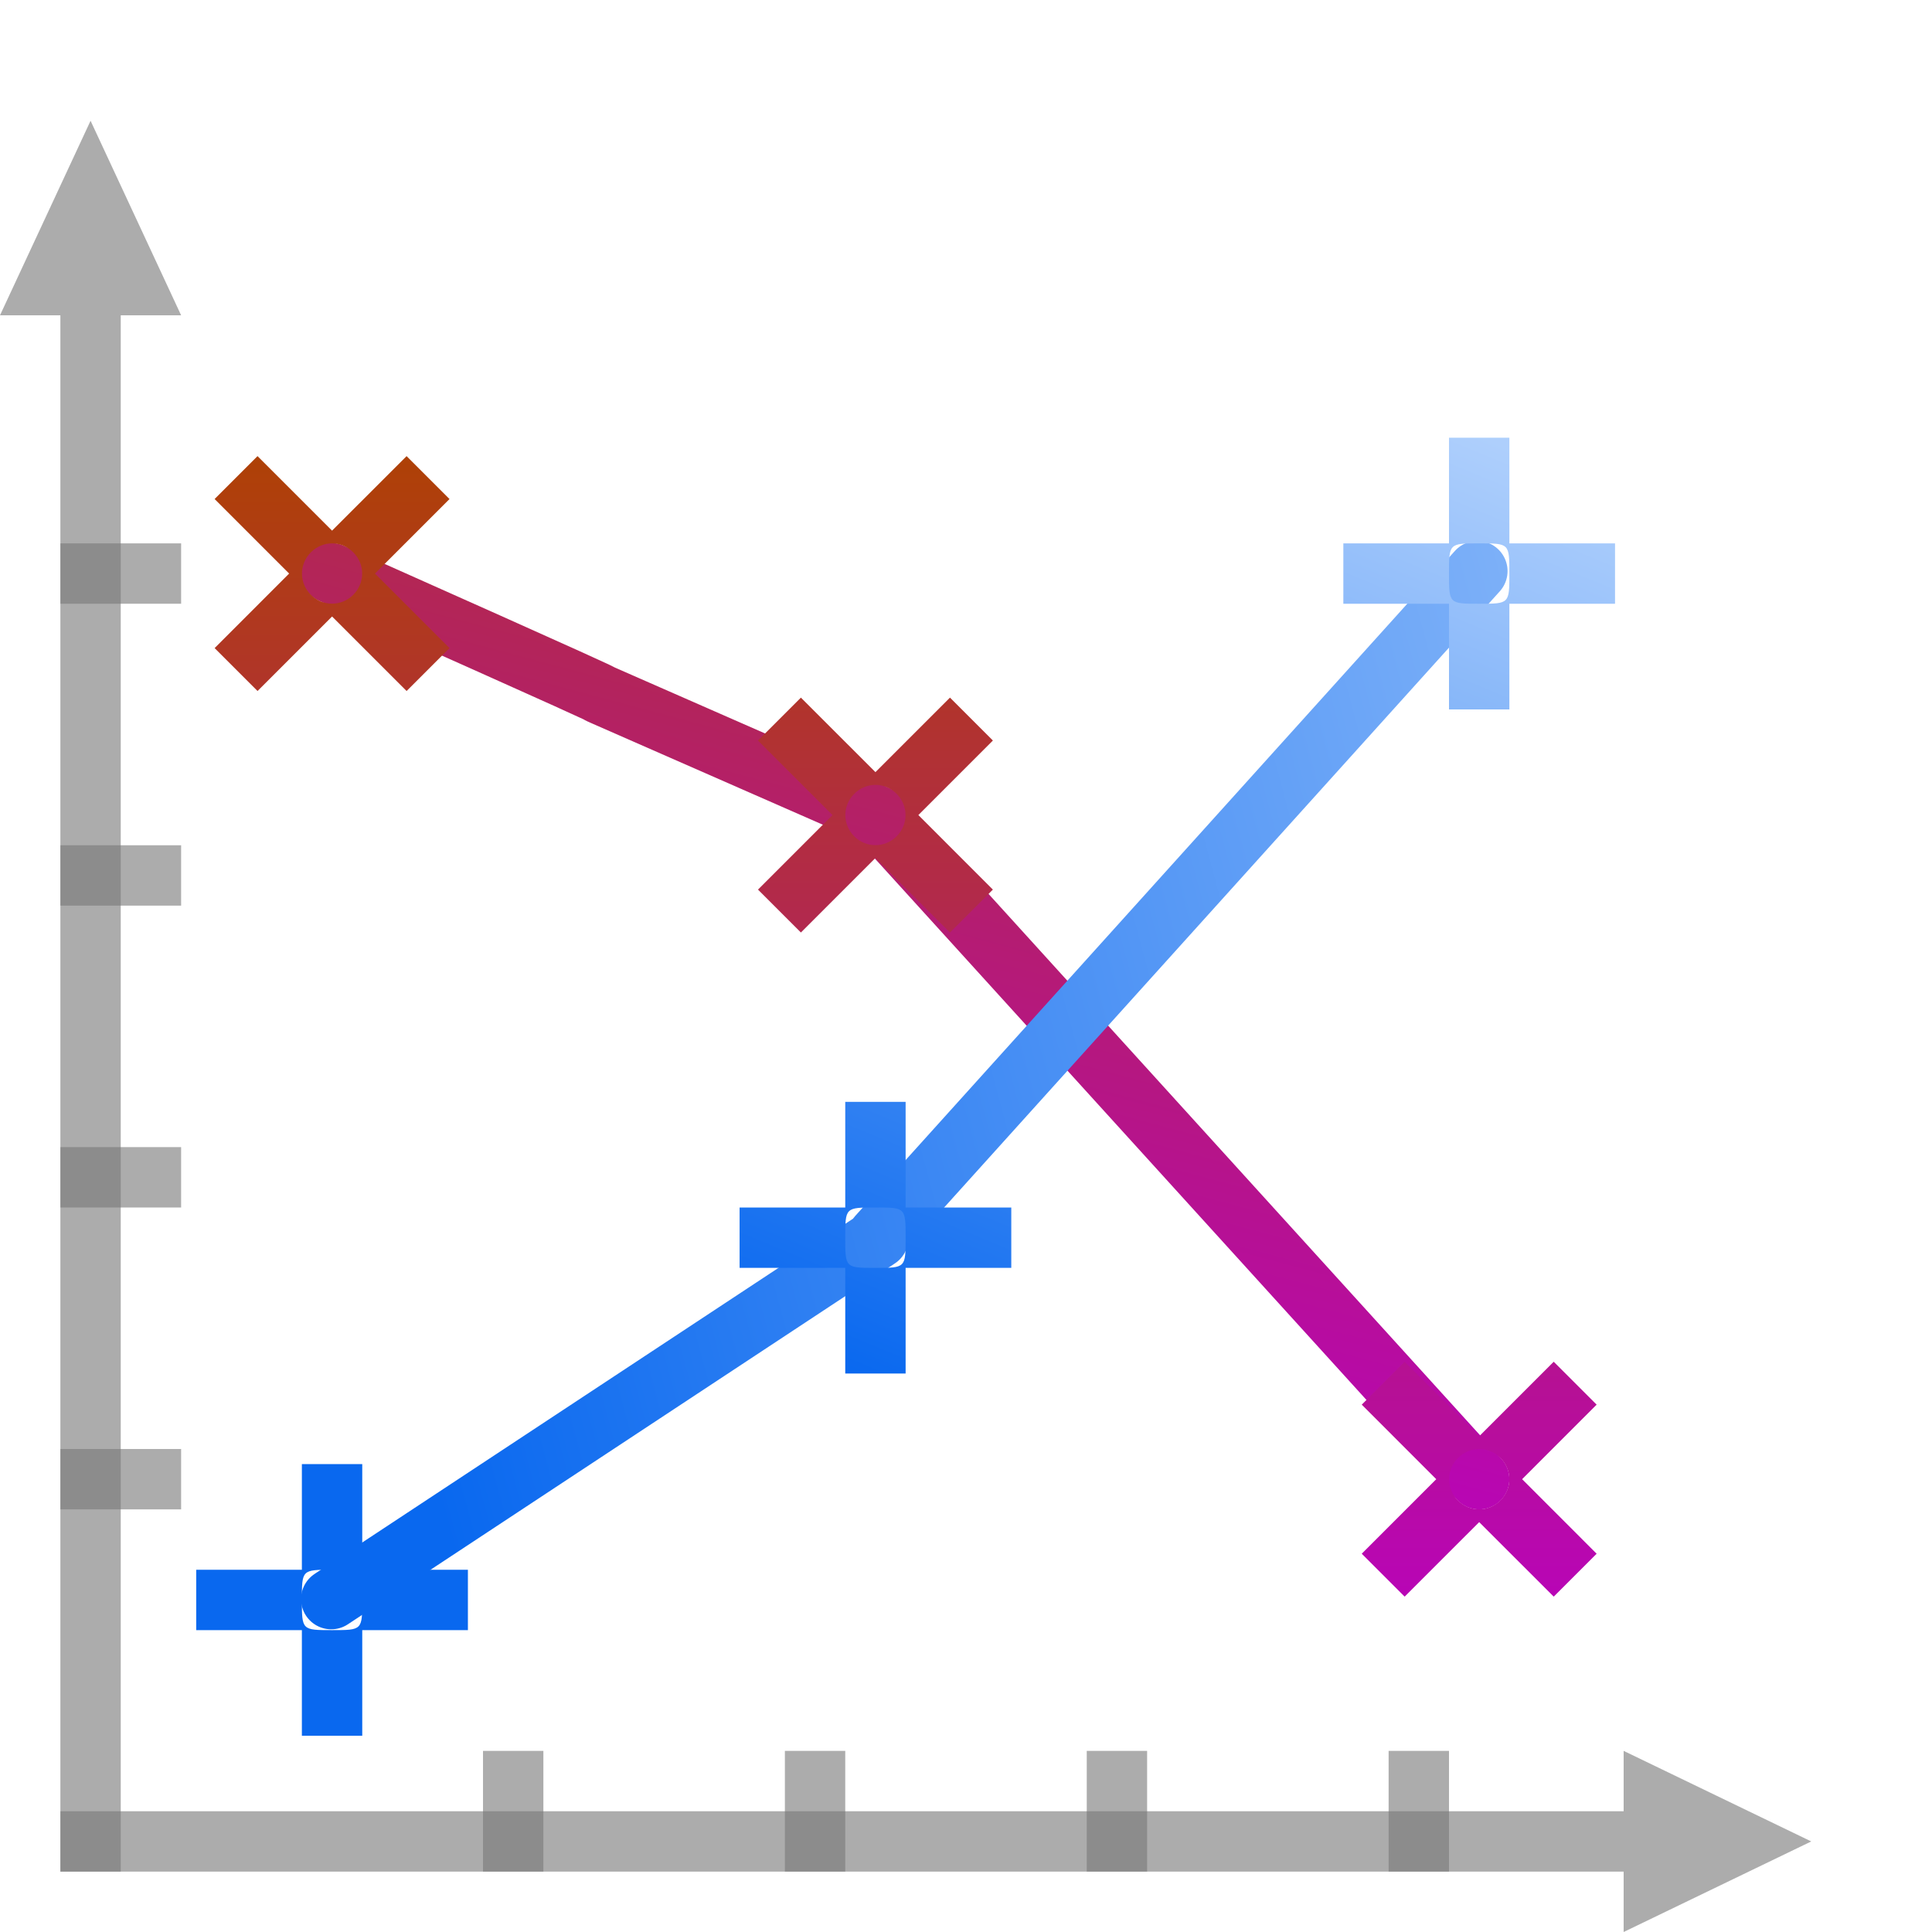 <?xml version="1.0" encoding="UTF-8" standalone="no"?>
<!-- Created with Inkscape (http://www.inkscape.org/) -->

<svg
   xmlns:dc="http://purl.org/dc/elements/1.1/"
   xmlns:cc="http://creativecommons.org/ns#"
   xmlns:rdf="http://www.w3.org/1999/02/22-rdf-syntax-ns#"
   xmlns:svg="http://www.w3.org/2000/svg"
   xmlns="http://www.w3.org/2000/svg"
   xmlns:xlink="http://www.w3.org/1999/xlink"
   xmlns:sodipodi="http://sodipodi.sourceforge.net/DTD/sodipodi-0.dtd"
   xmlns:inkscape="http://www.inkscape.org/namespaces/inkscape"
   width="128"
   height="128"
   id="svg3408"
   sodipodi:version="0.32"
   inkscape:version="0.48.4 r9939"
   version="1.0"
   sodipodi:docname="cartesian-plot-two-axes.svg"
   inkscape:output_extension="org.inkscape.output.svgz.inkscape"
   inkscape:export-filename="/home/pinheiro/pics/oxygen/scalable/actions/office-chart-line-stacked.png"
   inkscape:export-xdpi="180"
   inkscape:export-ydpi="180">
  <defs
     id="defs3410">
    <linearGradient
       inkscape:collect="always"
       id="linearGradient3228">
      <stop
         style="stop-color:#ffffff;stop-opacity:1;"
         offset="0"
         id="stop3230" />
      <stop
         style="stop-color:#ffffff;stop-opacity:0;"
         offset="1"
         id="stop3232" />
    </linearGradient>
    <linearGradient
       inkscape:collect="always"
       id="linearGradient3220">
      <stop
         style="stop-color:#ffffff;stop-opacity:1;"
         offset="0"
         id="stop3222" />
      <stop
         style="stop-color:#ffffff;stop-opacity:0;"
         offset="1"
         id="stop3224" />
    </linearGradient>
    <linearGradient
       id="linearGradient3201">
      <stop
         id="stop3203"
         offset="0"
         style="stop-color:#fbaeff;stop-opacity:1;" />
      <stop
         id="stop3205"
         offset="1"
         style="stop-color:#ffd7d7;stop-opacity:1;" />
    </linearGradient>
    <linearGradient
       id="linearGradient3195">
      <stop
         id="stop3197"
         offset="0"
         style="stop-color:#99c2fc;stop-opacity:1;" />
      <stop
         id="stop3199"
         offset="1"
         style="stop-color:#dceafe;stop-opacity:1;" />
    </linearGradient>
    <inkscape:perspective
       sodipodi:type="inkscape:persp3d"
       inkscape:vp_x="0 : 64 : 1"
       inkscape:vp_y="0 : 1000 : 0"
       inkscape:vp_z="128 : 64 : 1"
       inkscape:persp3d-origin="64 : 42.666667 : 1"
       id="perspective28" />
    <linearGradient
       id="linearGradient6310">
      <stop
         style="stop-color:#b900c4;stop-opacity:1;"
         offset="0"
         id="stop6312" />
      <stop
         style="stop-color:#ae4300;stop-opacity:1;"
         offset="1"
         id="stop6314" />
    </linearGradient>
    <linearGradient
       id="linearGradient3051">
      <stop
         style="stop-color:#0968ef;stop-opacity:1;"
         offset="0"
         id="stop3053" />
      <stop
         style="stop-color:#aecffc;stop-opacity:1;"
         offset="1"
         id="stop3055" />
    </linearGradient>
    <linearGradient
       inkscape:collect="always"
       xlink:href="#linearGradient3051"
       id="linearGradient3768"
       x1="23.5"
       y1="64"
       x2="140.198"
       y2="32.731"
       gradientUnits="userSpaceOnUse"
       gradientTransform="translate(-4,0)" />
    <linearGradient
       inkscape:collect="always"
       xlink:href="#linearGradient6310"
       id="linearGradient3772"
       gradientUnits="userSpaceOnUse"
       x1="32"
       y1="88.469"
       x2="54.052"
       y2="6.171"
       gradientTransform="translate(-4,0)" />
    <linearGradient
       inkscape:collect="always"
       xlink:href="#linearGradient3201"
       id="linearGradient3189"
       x1="66.066"
       y1="92.046"
       x2="66.066"
       y2="43.635"
       gradientUnits="userSpaceOnUse"
       gradientTransform="translate(-4,0)" />
    <linearGradient
       inkscape:collect="always"
       xlink:href="#linearGradient3195"
       id="linearGradient3193"
       gradientUnits="userSpaceOnUse"
       x1="68"
       y1="112"
       x2="68"
       y2="80"
       gradientTransform="translate(-4,0)" />
    <linearGradient
       inkscape:collect="always"
       xlink:href="#linearGradient3220"
       id="linearGradient3226"
       x1="92.705"
       y1="8.803"
       x2="120"
       y2="76"
       gradientUnits="userSpaceOnUse"
       gradientTransform="translate(-4,0)" />
    <linearGradient
       inkscape:collect="always"
       xlink:href="#linearGradient3228"
       id="linearGradient3234"
       x1="84"
       y1="60"
       x2="110"
       y2="105.033"
       gradientUnits="userSpaceOnUse"
       gradientTransform="translate(-4,0)" />
    <linearGradient
       inkscape:collect="always"
       xlink:href="#linearGradient6310-6"
       id="linearGradient3542"
       gradientUnits="userSpaceOnUse"
       gradientTransform="matrix(0.707,0.707,-0.707,0.707,45.799,-39.539)"
       x1="151.137"
       y1="57.515"
       x2="91.471"
       y2="-2.151" />
    <linearGradient
       id="linearGradient6310-6">
      <stop
         style="stop-color:#b900c4;stop-opacity:1;"
         offset="0"
         id="stop6312-9" />
      <stop
         style="stop-color:#ae4300;stop-opacity:1;"
         offset="1"
         id="stop6314-9" />
    </linearGradient>
    <linearGradient
       inkscape:collect="always"
       xlink:href="#linearGradient3643"
       id="linearGradient3539"
       gradientUnits="userSpaceOnUse"
       gradientTransform="translate(-12,36)"
       x1="84"
       y1="56"
       x2="112"
       y2="-12" />
    <linearGradient
       id="linearGradient3643">
      <stop
         style="stop-color:#0968ef;stop-opacity:1;"
         offset="0"
         id="stop3645" />
      <stop
         style="stop-color:#aecffc;stop-opacity:1;"
         offset="1"
         id="stop3647" />
    </linearGradient>
    <linearGradient
       inkscape:collect="always"
       xlink:href="#linearGradient3643"
       id="linearGradient3077"
       gradientUnits="userSpaceOnUse"
       gradientTransform="translate(-16,180)"
       x1="84"
       y1="56"
       x2="112"
       y2="-12" />
    <linearGradient
       inkscape:collect="always"
       xlink:href="#linearGradient6310-6"
       id="linearGradient3080"
       gradientUnits="userSpaceOnUse"
       gradientTransform="matrix(0.707,0.707,-0.707,0.707,41.799,104.461)"
       x1="151.137"
       y1="57.515"
       x2="91.471"
       y2="-2.151" />
    <linearGradient
       inkscape:collect="always"
       xlink:href="#linearGradient3643-6"
       id="linearGradient3077-8"
       gradientUnits="userSpaceOnUse"
       gradientTransform="translate(-16,180)"
       x1="84"
       y1="56"
       x2="112"
       y2="-12" />
    <linearGradient
       id="linearGradient3643-6">
      <stop
         style="stop-color:#0968ef;stop-opacity:1;"
         offset="0"
         id="stop3645-3" />
      <stop
         style="stop-color:#aecffc;stop-opacity:1;"
         offset="1"
         id="stop3647-5" />
    </linearGradient>
    <linearGradient
       y2="-12"
       x2="112"
       y1="56"
       x1="84"
       gradientTransform="translate(-16,40)"
       gradientUnits="userSpaceOnUse"
       id="linearGradient3098"
       xlink:href="#linearGradient3643-6"
       inkscape:collect="always" />
    <linearGradient
       inkscape:collect="always"
       xlink:href="#linearGradient3643-1"
       id="linearGradient3077-1"
       gradientUnits="userSpaceOnUse"
       gradientTransform="translate(-16,180)"
       x1="84"
       y1="56"
       x2="112"
       y2="-12" />
    <linearGradient
       id="linearGradient3643-1">
      <stop
         style="stop-color:#0968ef;stop-opacity:1;"
         offset="0"
         id="stop3645-0" />
      <stop
         style="stop-color:#aecffc;stop-opacity:1;"
         offset="1"
         id="stop3647-56" />
    </linearGradient>
    <linearGradient
       y2="-12"
       x2="112"
       y1="56"
       x1="84"
       gradientTransform="translate(-16,40)"
       gradientUnits="userSpaceOnUse"
       id="linearGradient3135"
       xlink:href="#linearGradient3643-1"
       inkscape:collect="always" />
    <linearGradient
       inkscape:collect="always"
       xlink:href="#linearGradient3643-0"
       id="linearGradient3077-82"
       gradientUnits="userSpaceOnUse"
       gradientTransform="translate(-16,180)"
       x1="84"
       y1="56"
       x2="112"
       y2="-12" />
    <linearGradient
       id="linearGradient3643-0">
      <stop
         style="stop-color:#0968ef;stop-opacity:1;"
         offset="0"
         id="stop3645-6" />
      <stop
         style="stop-color:#aecffc;stop-opacity:1;"
         offset="1"
         id="stop3647-2" />
    </linearGradient>
    <linearGradient
       y2="-12"
       x2="112"
       y1="56"
       x1="84"
       gradientTransform="translate(-16,40)"
       gradientUnits="userSpaceOnUse"
       id="linearGradient3172"
       xlink:href="#linearGradient3643-0"
       inkscape:collect="always" />
    <linearGradient
       inkscape:collect="always"
       xlink:href="#linearGradient3643-0"
       id="linearGradient3196"
       gradientUnits="userSpaceOnUse"
       gradientTransform="translate(-16,40)"
       x1="84"
       y1="56"
       x2="112"
       y2="-12" />
    <linearGradient
       inkscape:collect="always"
       xlink:href="#linearGradient6310-6-0"
       id="linearGradient3080-4"
       gradientUnits="userSpaceOnUse"
       gradientTransform="matrix(0.707,0.707,-0.707,0.707,41.799,104.461)"
       x1="151.137"
       y1="57.515"
       x2="91.471"
       y2="-2.151" />
    <linearGradient
       id="linearGradient6310-6-0">
      <stop
         style="stop-color:#b900c4;stop-opacity:1;"
         offset="0"
         id="stop6312-9-6" />
      <stop
         style="stop-color:#ae4300;stop-opacity:1;"
         offset="1"
         id="stop6314-9-3" />
    </linearGradient>
    <linearGradient
       y2="-2.151"
       x2="91.471"
       y1="57.515"
       x1="151.137"
       gradientTransform="matrix(0.707,0.707,-0.707,0.707,41.799,-35.539)"
       gradientUnits="userSpaceOnUse"
       id="linearGradient3214"
       xlink:href="#linearGradient6310-6-0"
       inkscape:collect="always" />
    <linearGradient
       inkscape:collect="always"
       xlink:href="#linearGradient6310-6-8"
       id="linearGradient3080-5"
       gradientUnits="userSpaceOnUse"
       gradientTransform="matrix(0.707,0.707,-0.707,0.707,41.799,104.461)"
       x1="151.137"
       y1="57.515"
       x2="91.471"
       y2="-2.151" />
    <linearGradient
       id="linearGradient6310-6-8">
      <stop
         style="stop-color:#b900c4;stop-opacity:1;"
         offset="0"
         id="stop6312-9-3" />
      <stop
         style="stop-color:#ae4300;stop-opacity:1;"
         offset="1"
         id="stop6314-9-6" />
    </linearGradient>
    <linearGradient
       y2="-2.151"
       x2="91.471"
       y1="57.515"
       x1="151.137"
       gradientTransform="matrix(0.707,0.707,-0.707,0.707,41.799,-35.539)"
       gradientUnits="userSpaceOnUse"
       id="linearGradient3251"
       xlink:href="#linearGradient6310-6-8"
       inkscape:collect="always" />
    <linearGradient
       inkscape:collect="always"
       xlink:href="#linearGradient6310-6-7"
       id="linearGradient3080-3"
       gradientUnits="userSpaceOnUse"
       gradientTransform="matrix(0.707,0.707,-0.707,0.707,41.799,104.461)"
       x1="151.137"
       y1="57.515"
       x2="91.471"
       y2="-2.151" />
    <linearGradient
       id="linearGradient6310-6-7">
      <stop
         style="stop-color:#b900c4;stop-opacity:1;"
         offset="0"
         id="stop6312-9-0" />
      <stop
         style="stop-color:#ae4300;stop-opacity:1;"
         offset="1"
         id="stop6314-9-4" />
    </linearGradient>
    <linearGradient
       y2="-2.151"
       x2="91.471"
       y1="57.515"
       x1="151.137"
       gradientTransform="matrix(0.707,0.707,-0.707,0.707,41.799,-35.539)"
       gradientUnits="userSpaceOnUse"
       id="linearGradient3288"
       xlink:href="#linearGradient6310-6-7"
       inkscape:collect="always" />
    <linearGradient
       inkscape:collect="always"
       xlink:href="#linearGradient6310-6-7"
       id="linearGradient3312"
       gradientUnits="userSpaceOnUse"
       gradientTransform="matrix(0.707,0.707,-0.707,0.707,41.799,-35.539)"
       x1="151.137"
       y1="57.515"
       x2="91.471"
       y2="-2.151" />
    <linearGradient
       y2="-12"
       x2="112"
       y1="56"
       x1="84"
       gradientTransform="translate(-16,180)"
       gradientUnits="userSpaceOnUse"
       id="linearGradient3135-7"
       xlink:href="#linearGradient3643-1-2"
       inkscape:collect="always" />
    <linearGradient
       id="linearGradient3643-1-2">
      <stop
         style="stop-color:#0968ef;stop-opacity:1;"
         offset="0"
         id="stop3645-0-9" />
      <stop
         style="stop-color:#aecffc;stop-opacity:1;"
         offset="1"
         id="stop3647-56-1" />
    </linearGradient>
    <linearGradient
       inkscape:collect="always"
       xlink:href="#linearGradient6310-6-7-0"
       id="linearGradient3312-4"
       gradientUnits="userSpaceOnUse"
       gradientTransform="matrix(0.707,0.707,-0.707,0.707,41.799,104.461)"
       x1="151.137"
       y1="57.515"
       x2="91.471"
       y2="-2.151" />
    <linearGradient
       id="linearGradient6310-6-7-0">
      <stop
         style="stop-color:#b900c4;stop-opacity:1;"
         offset="0"
         id="stop6312-9-0-6" />
      <stop
         style="stop-color:#ae4300;stop-opacity:1;"
         offset="1"
         id="stop6314-9-4-2" />
    </linearGradient>
    <linearGradient
       y2="-2.151"
       x2="91.471"
       y1="57.515"
       x1="151.137"
       gradientTransform="matrix(0.707,0.707,-0.707,0.707,41.799,104.461)"
       gradientUnits="userSpaceOnUse"
       id="linearGradient3214-1"
       xlink:href="#linearGradient6310-6-0-5"
       inkscape:collect="always" />
    <linearGradient
       id="linearGradient6310-6-0-5">
      <stop
         style="stop-color:#b900c4;stop-opacity:1;"
         offset="0"
         id="stop6312-9-6-6" />
      <stop
         style="stop-color:#ae4300;stop-opacity:1;"
         offset="1"
         id="stop6314-9-3-2" />
    </linearGradient>
    <linearGradient
       y2="-12"
       x2="112"
       y1="56"
       x1="84"
       gradientTransform="translate(-16,40)"
       gradientUnits="userSpaceOnUse"
       id="linearGradient3098-3"
       xlink:href="#linearGradient3643-6-8"
       inkscape:collect="always" />
    <linearGradient
       id="linearGradient3643-6-8">
      <stop
         style="stop-color:#0968ef;stop-opacity:1;"
         offset="0"
         id="stop3645-3-9" />
      <stop
         style="stop-color:#aecffc;stop-opacity:1;"
         offset="1"
         id="stop3647-5-7" />
    </linearGradient>
    <linearGradient
       inkscape:collect="always"
       xlink:href="#linearGradient3643-0-7"
       id="linearGradient3196-8"
       gradientUnits="userSpaceOnUse"
       gradientTransform="translate(-16,180)"
       x1="84"
       y1="56"
       x2="112"
       y2="-12" />
    <linearGradient
       id="linearGradient3643-0-7">
      <stop
         style="stop-color:#0968ef;stop-opacity:1;"
         offset="0"
         id="stop3645-6-0" />
      <stop
         style="stop-color:#aecffc;stop-opacity:1;"
         offset="1"
         id="stop3647-2-0" />
    </linearGradient>
    <linearGradient
       y2="-2.151"
       x2="91.471"
       y1="57.515"
       x1="151.137"
       gradientTransform="matrix(0.707,0.707,-0.707,0.707,41.799,104.461)"
       gradientUnits="userSpaceOnUse"
       id="linearGradient3251-3"
       xlink:href="#linearGradient6310-6-8-0"
       inkscape:collect="always" />
    <linearGradient
       id="linearGradient6310-6-8-0">
      <stop
         style="stop-color:#b900c4;stop-opacity:1;"
         offset="0"
         id="stop6312-9-3-5" />
      <stop
         style="stop-color:#ae4300;stop-opacity:1;"
         offset="1"
         id="stop6314-9-6-1" />
    </linearGradient>
    <linearGradient
       y2="-12"
       x2="112"
       y1="56"
       x1="84"
       gradientTransform="translate(-16,180)"
       gradientUnits="userSpaceOnUse"
       id="linearGradient3355"
       xlink:href="#linearGradient3643-6-8"
       inkscape:collect="always" />
  </defs>
  <sodipodi:namedview
     id="base"
     pagecolor="#ffffff"
     bordercolor="#666666"
     borderopacity="1.0"
     inkscape:pageopacity="0.0"
     inkscape:pageshadow="2"
     inkscape:zoom="2.8284271"
     inkscape:cx="76.935142"
     inkscape:cy="-36.671874"
     inkscape:document-units="px"
     inkscape:current-layer="layer1"
     height="128px"
     width="128px"
     showborder="true"
     inkscape:showpageshadow="false"
     showgrid="true"
     inkscape:window-width="1864"
     inkscape:window-height="1060"
     inkscape:window-x="54"
     inkscape:window-y="-3"
     showguides="true"
     inkscape:guide-bbox="true"
     objecttolerance="8"
     gridtolerance="9"
     guidetolerance="10"
     inkscape:snap-bbox="true"
     inkscape:window-maximized="1"
     inkscape:snap-global="false">
    <inkscape:grid
       id="GridFromPre046Settings"
       type="xygrid"
       originx="0px"
       originy="0px"
       spacingx="4px"
       spacingy="4px"
       color="#0000ff"
       empcolor="#0000ff"
       opacity="0.2"
       empopacity="0.4"
       empspacing="2"
       enabled="true"
       visible="true" />
  </sodipodi:namedview>
  <g
     inkscape:label="Livello 1"
     inkscape:groupmode="layer"
     id="layer1">
    <path
       id="path3452"
       d="m 120,122 -4.143,-2 -8.286,-4 0,4 L 4,120 l 0,4 103.571,0 0,4 8.286,-4 4.143,-2 z"
       style="opacity:0.614;fill:#797979;fill-opacity:1;stroke:none"
       sodipodi:nodetypes="cccccccccc"
       inkscape:connector-curvature="0" />
    <rect
       ry="0"
       rx="0"
       y="36"
       x="4"
       height="4"
       width="8"
       id="rect3572"
       style="opacity:1;fill:#787878;fill-opacity:0.616;stroke:none;stroke-width:1;stroke-linecap:round;stroke-linejoin:round;stroke-miterlimit:4;stroke-dasharray:none;stroke-dashoffset:0;stroke-opacity:1" />
    <rect
       ry="0"
       rx="0"
       y="92"
       x="-124"
       height="4"
       width="8"
       id="rect3574"
       style="opacity:1;fill:#787878;fill-opacity:0.616;stroke:none;stroke-width:1;stroke-linecap:round;stroke-linejoin:round;stroke-miterlimit:4;stroke-dasharray:none;stroke-dashoffset:0;stroke-opacity:1"
       transform="matrix(0,-1,1,0,0,0)" />
    <rect
       style="opacity:1;fill:#787878;fill-opacity:0.616;stroke:none;stroke-width:1;stroke-linecap:round;stroke-linejoin:round;stroke-miterlimit:4;stroke-dasharray:none;stroke-dashoffset:0;stroke-opacity:1"
       id="rect3576"
       width="8"
       height="4"
       x="-124"
       y="72"
       rx="0"
       ry="0"
       transform="matrix(0,-1,1,0,0,0)" />
    <rect
       ry="0"
       rx="0"
       y="52"
       x="-124"
       height="4"
       width="8"
       id="rect3578"
       style="opacity:1;fill:#787878;fill-opacity:0.616;stroke:none;stroke-width:1;stroke-linecap:round;stroke-linejoin:round;stroke-miterlimit:4;stroke-dasharray:none;stroke-dashoffset:0;stroke-opacity:1"
       transform="matrix(0,-1,1,0,0,0)" />
    <rect
       style="opacity:1;fill:#787878;fill-opacity:0.616;stroke:none;stroke-width:1;stroke-linecap:round;stroke-linejoin:round;stroke-miterlimit:4;stroke-dasharray:none;stroke-dashoffset:0;stroke-opacity:1"
       id="rect3580"
       width="8"
       height="4"
       x="-124"
       y="32"
       rx="0"
       ry="0"
       transform="matrix(0,-1,1,0,0,0)" />
    <path
       style="opacity:0.614;fill:#797979;fill-opacity:1;stroke:none"
       d="m 6,8 -2,4.296 -4,8.593 4,0 L 4,124 l 4,0 0,-103.111 4,0 L 8,12.296 6,8 z"
       id="path3447"
       sodipodi:nodetypes="cccccccccc"
       inkscape:connector-curvature="0" />
    <rect
       style="opacity:1;fill:#787878;fill-opacity:0.616;stroke:none;stroke-width:1;stroke-linecap:round;stroke-linejoin:round;stroke-miterlimit:4;stroke-dasharray:none;stroke-dashoffset:0;stroke-opacity:1"
       id="rect3564"
       width="8"
       height="4"
       x="4"
       y="96"
       rx="0"
       ry="0" />
    <rect
       ry="0"
       rx="0"
       y="76"
       x="4"
       height="4"
       width="8"
       id="rect3566"
       style="opacity:1;fill:#787878;fill-opacity:0.616;stroke:none;stroke-width:1;stroke-linecap:round;stroke-linejoin:round;stroke-miterlimit:4;stroke-dasharray:none;stroke-dashoffset:0;stroke-opacity:1" />
    <rect
       style="opacity:1;fill:#787878;fill-opacity:0.616;stroke:none;stroke-width:1;stroke-linecap:round;stroke-linejoin:round;stroke-miterlimit:4;stroke-dasharray:none;stroke-dashoffset:0;stroke-opacity:1"
       id="rect3568"
       width="8"
       height="4"
       x="4"
       y="56"
       rx="0"
       ry="0" />
    <path
       sodipodi:nodetypes="ccc"
       id="path3770"
       d="M 21.945,37.972 C 57.832,53.965 21.398,37.916 58.057,54.01 L 98,98"
       style="fill:none;stroke:url(#linearGradient3772);stroke-width:4;stroke-linecap:round;stroke-linejoin:round;stroke-miterlimit:4;stroke-opacity:1;stroke-dasharray:none"
       inkscape:connector-curvature="0" />
    <path
       style="fill:none;stroke:url(#linearGradient3768);stroke-width:4;stroke-linecap:round;stroke-linejoin:round;stroke-miterlimit:4;stroke-opacity:1;stroke-dasharray:none"
       d="M 21.945,105.945 58.187,82.035 58.146,81.899 97.879,37.837"
       id="path2982"
       sodipodi:nodetypes="cccc"
       inkscape:connector-curvature="0" />
    <path
       style="fill:url(#linearGradient3098);fill-opacity:1;stroke:none"
       d="M 20 97 L 20 104 L 13 104 L 13 108 L 20 108 L 20 115 L 24 115 L 24 108 L 31 108 L 31 104 L 24 104 L 24 97 L 20 97 z M 22 104 C 24 104 24 104 24 106 C 24 108 24 108 22 108 C 20 108 20 108 20 106 C 20 104 20 104 22 104 z "
       id="path3491-2" />
    <path
       style="fill:url(#linearGradient3135);fill-opacity:1;stroke:none"
       d="M 96 29 L 96 36 L 89 36 L 89 40 L 96 40 L 96 47 L 100 47 L 100 40 L 107 40 L 107 36 L 100 36 L 100 29 L 96 29 z M 98 36 C 100 36 100 36 100 38 C 100 40 100 40 98 40 C 96 40 96 40 96 38 C 96 36 96 36 98 36 z "
       id="path3491-9" />
    <path
       style="fill:url(#linearGradient3196);fill-opacity:1;stroke:none"
       d="M 56 73 L 56 80 L 49 80 L 49 84 L 56 84 L 56 91 L 60 91 L 60 84 L 67 84 L 67 80 L 60 80 L 60 73 L 56 73 z M 58 80 C 60 80 60 80 60 82 C 60 84 60 84 58 84 C 56 84 56 84 56 82 C 56 80 56 80 58 80 z "
       id="path3491-5" />
    <path
       style="fill:url(#linearGradient3214);fill-opacity:1;stroke:none"
       d="M 17.062 30.219 L 14.219 33.062 L 19.156 38 L 14.219 42.938 L 17.062 45.781 L 22 40.844 L 26.938 45.781 L 29.781 42.938 L 24.844 38 L 29.781 33.062 L 26.938 30.219 L 22 35.156 L 17.062 30.219 z M 22 36 C 22.511 36 23.015 36.202 23.406 36.594 C 24.19 37.377 24.19 38.623 23.406 39.406 C 22.623 40.19 21.377 40.19 20.594 39.406 C 19.81 38.623 19.81 37.377 20.594 36.594 C 20.985 36.202 21.489 36 22 36 z "
       id="rect3454-2" />
    <path
       style="fill:url(#linearGradient3251);fill-opacity:1;stroke:none"
       d="M 93.062 90.219 L 90.219 93.062 L 95.156 98 L 90.219 102.938 L 93.062 105.781 L 98 100.844 L 102.938 105.781 L 105.781 102.938 L 100.844 98 L 105.781 93.062 L 102.938 90.219 L 98 95.156 L 93.062 90.219 z M 98 96 C 98.511 96 99.015 96.202 99.406 96.594 C 100.19 97.377 100.19 98.623 99.406 99.406 C 98.623 100.19 97.377 100.19 96.594 99.406 C 95.81 98.623 95.81 97.377 96.594 96.594 C 96.985 96.202 97.489 96 98 96 z "
       id="rect3454-7" />
    <path
       style="fill:url(#linearGradient3312);fill-opacity:1;stroke:none"
       d="M 53.062 46.219 L 50.219 49.062 L 55.156 54 L 50.219 58.938 L 53.062 61.781 L 58 56.844 L 62.938 61.781 L 65.781 58.938 L 60.844 54 L 65.781 49.062 L 62.938 46.219 L 58 51.156 L 53.062 46.219 z M 58 52 C 58.511 52 59.015 52.202 59.406 52.594 C 60.19 53.377 60.19 54.623 59.406 55.406 C 58.623 56.19 57.377 56.19 56.594 55.406 C 55.81 54.623 55.81 53.377 56.594 52.594 C 56.985 52.202 57.489 52 58 52 z "
       id="rect3454-77" />
  </g>
</svg>
